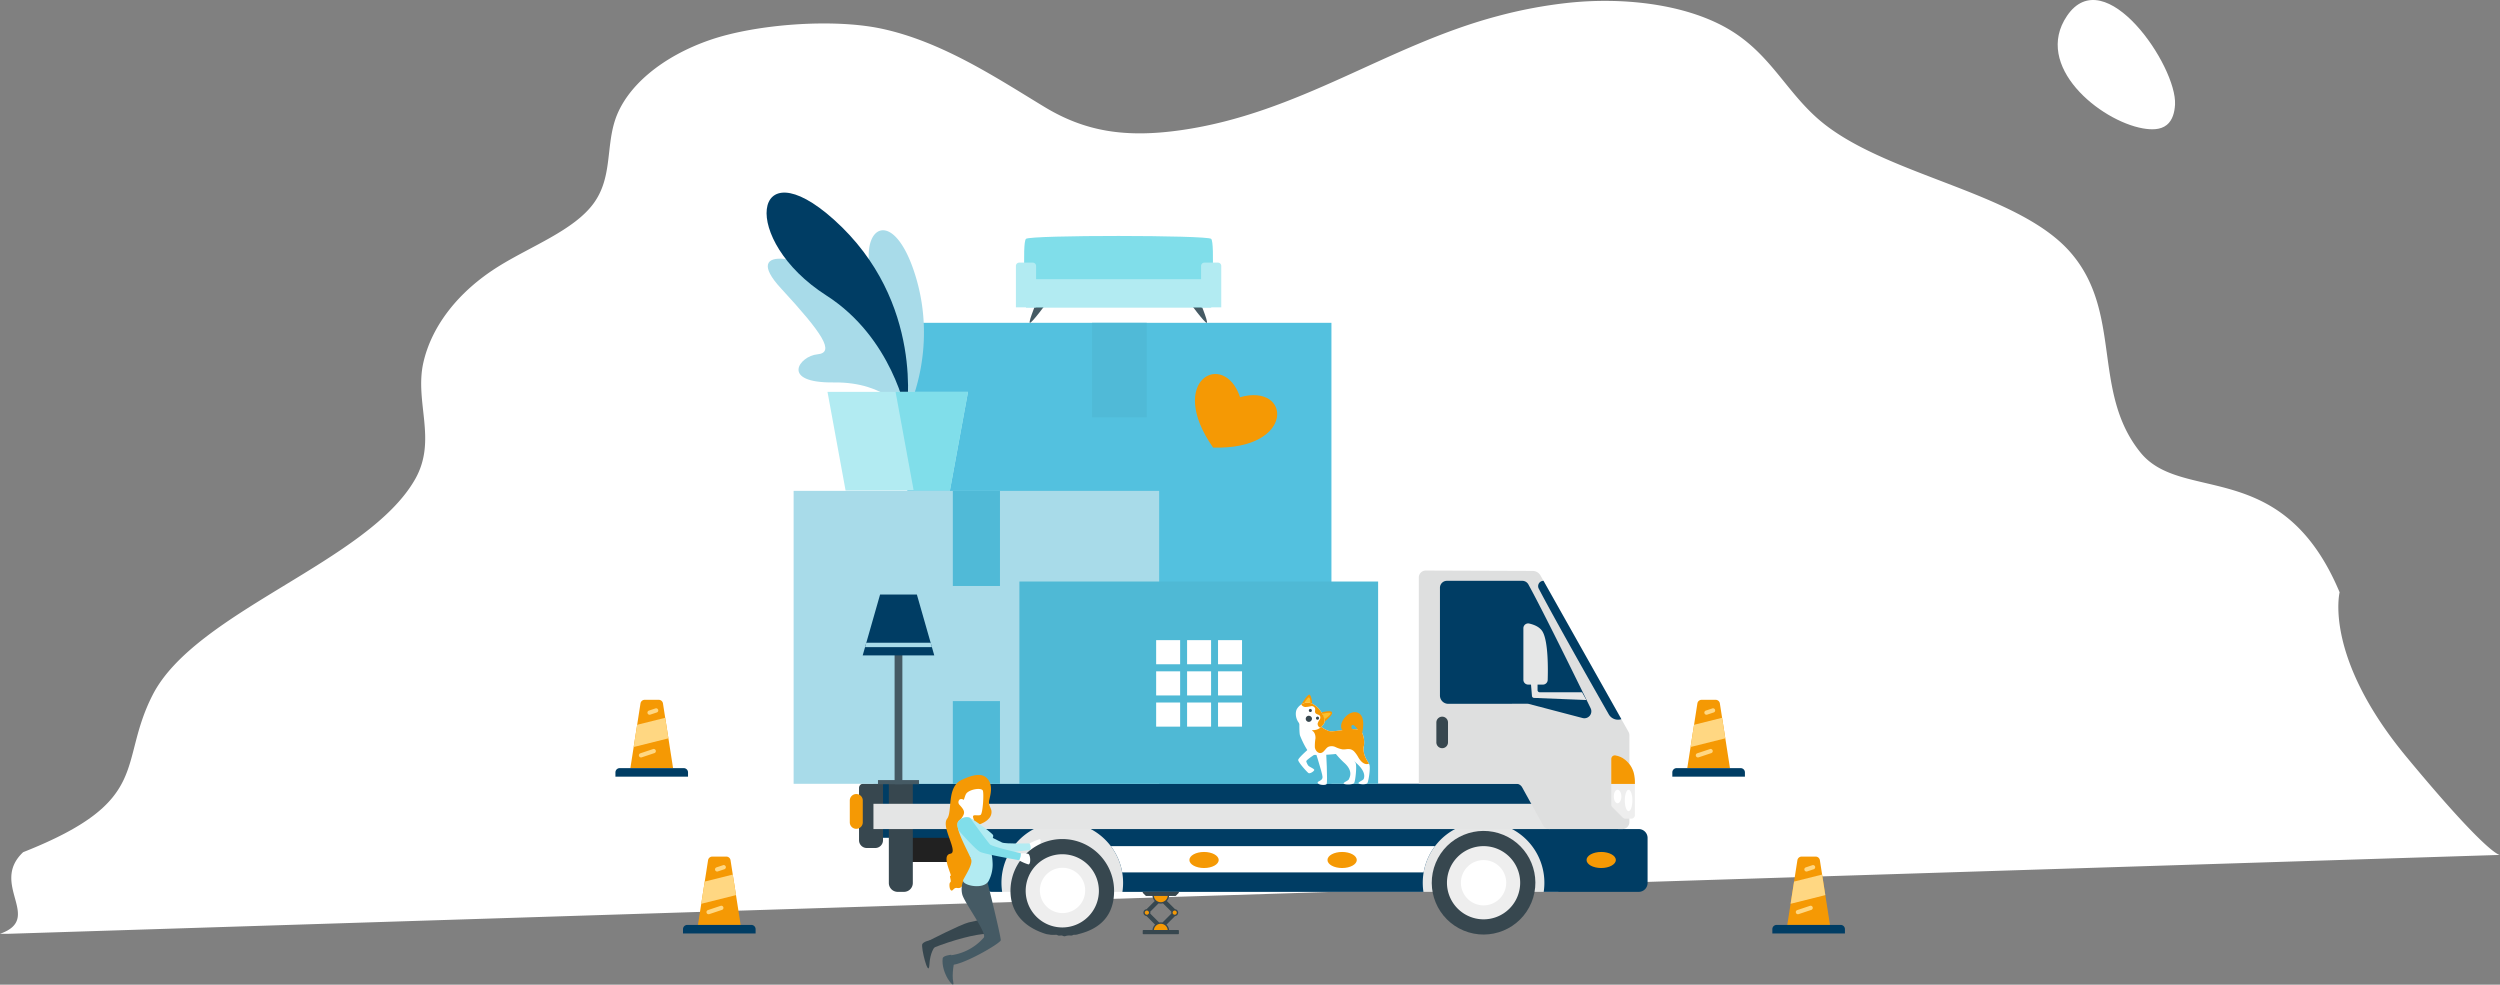 <svg xmlns="http://www.w3.org/2000/svg" width="1111.636" height="437.83" viewBox="0 0 1111.636 437.83">
  <rect x="0" y="0" width="1111.636" height="437.83" fill="#808080" stroke="none"/>
  <defs>
    <style>
      .cls-1 {
        fill: #fff;
      }

      .cls-2 {
        fill: #53c1df;
      }

      .cls-3 {
        fill: #50bad7;
      }

      .cls-4 {
        fill: #212121;
      }

      .cls-5 {
        fill: #e6e7e7;
      }

      .cls-6 {
        fill: #003d64;
      }

      .cls-7 {
        fill: #37474f;
      }

      .cls-8 {
        fill: #f59904;
      }

      .cls-9 {
        fill: #e4e5e5;
      }

      .cls-10 {
        fill: #dedfdf;
      }

      .cls-11 {
        fill: #eee;
      }

      .cls-12 {
        fill: #a8dbe9;
      }

      .cls-13 {
        fill: #b2ebf2;
      }

      .cls-14 {
        fill: #80deea;
      }

      .cls-15 {
        fill: #4fb9d5;
      }

      .cls-16 {
        fill: #455a64;
      }

      .cls-17 {
        fill: #fbc02d;
      }

      .cls-18 {
        mix-blend-mode: luminosity;
        isolation: isolate;
      }

      .cls-19 {
        fill: #ffd782;
      }

      .cls-20 {
        fill: #ff9811;
      }

      .cls-21 {
        fill: #414042;
      }
    </style>
  </defs>
  <g id="Group_556" data-name="Group 556" transform="translate(125.206 -12.531)">
    <g id="Group_514" data-name="Group 514" transform="translate(-125.206 12.531)">
      <path id="Path_471" data-name="Path 471" class="cls-1" d="M1342.022,614.507s-7.226,28.583,29.726,73.194,41.588,43.574,41.588,43.574L305.629,766.341l-3.928.009c19.469-6.844-4.829-22.009,10.292-36.292,57.861-22.884,41.813-38.974,57.555-69.872,19.013-37.29,96-59.2,116.8-96.083,9.844-17.475-.435-34.2,3.642-51.917,3.69-16.038,15.354-31.361,33.38-42.594,14.609-9.1,33.48-16.06,42.218-27.94,8.3-11.28,5.6-24.579,9.519-36.826,4.914-15.37,21.359-28.774,42.571-36.016,20.219-6.9,54.223-9.55,75.928-4.943,27.218,5.777,52.006,22.416,72.63,34.877,18.058,10.911,35.955,13.779,60.517,10.279,52.641-7.5,91.475-37.594,140.7-50.686a207.087,207.087,0,0,1,32.233-6.016c25.591-2.6,53.721,1.06,72.335,12.808,16.884,10.663,23.871,26.286,37.807,38.629,28.719,25.449,88.648,32.194,112.5,59.577,23.339,26.782,9.288,61.964,31.125,88.982C1271.934,575.176,1316.559,553.788,1342.022,614.507Z" transform="translate(-301.7 -351.133)"/>
      <path id="Path_472" data-name="Path 472" class="cls-1" d="M1209.482,427.99c3.644.641,7.768.774,10.637-1.563,2.587-2.107,3.449-5.68,3.635-9.011.949-17.007-31.192-64.232-48.014-39.486C1160.542,400.286,1190.427,424.64,1209.482,427.99Z" transform="translate(-256.617 -370.902)"/>
    </g>
    <rect id="Rectangle_249" data-name="Rectangle 249" class="cls-2" width="188.591" height="204.978" transform="translate(278.234 156.073)"/>
    <rect id="Rectangle_250" data-name="Rectangle 250" class="cls-3" width="24.322" height="42.022" transform="translate(360.369 156.073)"/>
    <g id="Group_522" data-name="Group 522" transform="translate(252.658 266.225)">
      <rect id="Rectangle_251" data-name="Rectangle 251" class="cls-4" width="43.066" height="27.251" transform="translate(65.731 129.595) rotate(180)"/>
      <path id="Path_477" data-name="Path 477" class="cls-5" d="M1006.057,922.691H757.212a4.324,4.324,0,0,1-3.979-6.02l12.457-29.233H1003.8Z" transform="translate(-690.945 -779.817)"/>
      <path id="Path_478" data-name="Path 478" class="cls-6" d="M1021.723,892.737v20.034a3.946,3.946,0,0,1-3.946,3.946H975.533a27.042,27.042,0,1,0-53.479,0H788.206a27.042,27.042,0,1,0-53.479,0h-4.578a3.946,3.946,0,0,1-3.946-3.946V892.68H677.5V868.644H993.112l4.388,3.094,11.095,17.053h9.183A3.946,3.946,0,0,1,1021.723,892.737Z" transform="translate(-666.982 -773.842)"/>
      <path id="Path_479" data-name="Path 479" class="cls-7" d="M698.195,868.644H687.53v44.127a3.946,3.946,0,0,0,3.946,3.946h2.773a3.946,3.946,0,0,0,3.946-3.946Z" transform="translate(-670.169 -773.842)"/>
      <path id="Path_480" data-name="Path 480" class="cls-7" d="M678.763,868.644h-8.818a1.848,1.848,0,0,0-1.847,1.848v23.274a3.451,3.451,0,0,0,3.451,3.451h3.763a3.451,3.451,0,0,0,3.451-3.451Z" transform="translate(-663.992 -773.842)"/>
      <path id="Path_481" data-name="Path 481" class="cls-8" d="M664.965,875.345h0a2.887,2.887,0,0,0-2.887,2.887v9.7a2.887,2.887,0,0,0,2.887,2.887h0a2.887,2.887,0,0,0,2.887-2.887v-9.7A2.887,2.887,0,0,0,664.965,875.345Z" transform="translate(-662.078 -775.972)"/>
      <path id="Path_482" data-name="Path 482" class="cls-1" d="M976.4,909.311A26.846,26.846,0,0,0,971.338,921H837.317a26.863,26.863,0,0,0-5.06-11.687Z" transform="translate(-716.179 -786.77)"/>
      <path id="Path_483" data-name="Path 483" class="cls-9" d="M978.268,892.947l-.181-11.23H677.5v11.229Z" transform="translate(-666.982 -777.998)"/>
      <path id="Path_484" data-name="Path 484" class="cls-10" d="M1091.039,844.606h32.519a3.1,3.1,0,0,0,3.1-3.1V802.9a3.1,3.1,0,0,0-.4-1.52l-3.174-5.644-35.957-63.869h0a3.993,3.993,0,0,0-3.468-2.039l-47.541-.173a3.1,3.1,0,0,0-3.1,3.1v91.695h43.236a3.1,3.1,0,0,1,2.715,1.6L1088.324,843A3.1,3.1,0,0,0,1091.039,844.606Z" transform="translate(-780.003 -729.657)"/>
      <path id="Path_485" data-name="Path 485" class="cls-6" d="M1083.41,736.358H1049.9a3.1,3.1,0,0,0-3.1,3.1v47.9a3.691,3.691,0,0,0,3.694,3.691l35.108-.029a3.08,3.08,0,0,1,.789.1l23.841,6.253a3.1,3.1,0,0,0,3.575-4.356c-6.337-12.989-21.188-43.262-27.685-55.056A3.1,3.1,0,0,0,1083.41,736.358Z" transform="translate(-784.385 -731.787)"/>
      <path id="Path_486" data-name="Path 486" class="cls-11" d="M1158.479,851.717V872.03a1.586,1.586,0,0,0,.465,1.12l4.669,4.669a1.586,1.586,0,0,0,1.12.465h2.679a1.582,1.582,0,0,0,1.582-1.582V862.3c0-7.117-3.912-11.269-8.624-12.137A1.591,1.591,0,0,0,1158.479,851.717Z" transform="translate(-819.888 -767.958)"/>
      <path id="Path_487" data-name="Path 487" class="cls-8" d="M1158.477,851.713v11.121h10.516v-.54a16.44,16.44,0,0,0-.191-2.595,11.2,11.2,0,0,0-5.127-8.292,9.9,9.9,0,0,0-3.325-1.253A1.587,1.587,0,0,0,1158.477,851.713Z" transform="translate(-819.887 -767.955)"/>
      <circle id="Ellipse_42" data-name="Ellipse 42" class="cls-7" cx="23.035" cy="23.035" r="23.035" transform="translate(251.714 151.284) rotate(-67.5)"/>
      <path id="Path_2034" data-name="Path 2034" class="cls-1" d="M5.836,1.022a6.589,6.589,0,0,0-3-1.013C1.685.128-.889,4.037.312,4.249a24.644,24.644,0,0,0,4.846-.4Z" transform="translate(85.996 123.421) rotate(162)"/>
      <path id="Path_488" data-name="Path 488" class="cls-7" d="M791.207,942.582a5.316,5.316,0,0,1,2.332-.264c1.125.063.826-.366,1.787-.333a4.454,4.454,0,0,0,1.759-.319c9.785-2.384,15.815-8.4,15.815-19.227a23.035,23.035,0,0,0-46.07,0c0,9.946,6.332,16.244,15.677,19.149.733.229,1.133.169,2.215.4a22.021,22.021,0,0,0,2.328,0c.9,0,.644.5,1.938.333S790.223,942.854,791.207,942.582Z" transform="translate(-695.379 -780.015)"/>
      <path id="Path_489" data-name="Path 489" class="cls-11" d="M1067.65,941.864a16.275,16.275,0,1,0-16.275-16.275A16.293,16.293,0,0,0,1067.65,941.864Z" transform="translate(-785.839 -786.771)"/>
      <path id="Path_490" data-name="Path 490" class="cls-1" d="M1070.541,938.552a10.071,10.071,0,1,0-10.07-10.071A10.082,10.082,0,0,0,1070.541,938.552Z" transform="translate(-788.731 -789.663)"/>
      <path id="Path_491" data-name="Path 491" class="cls-11" d="M793.015,941.864a16.275,16.275,0,1,0-16.275-16.275A16.294,16.294,0,0,0,793.015,941.864Z" transform="translate(-698.53 -783.166)"/>
      <g id="Group_518" data-name="Group 518" transform="translate(151.006 125.132)">
        <g id="Group_516" data-name="Group 516" transform="translate(61.397)">
          <path id="Path_492" data-name="Path 492" class="cls-8" d="M973.477,916.684c0,1.973,2.915,3.573,6.51,3.573s6.51-1.6,6.51-3.573-2.914-3.573-6.51-3.573S973.477,914.711,973.477,916.684Z" transform="translate(-973.477 -913.111)"/>
        </g>
        <g id="Group_517" data-name="Group 517">
          <path id="Path_493" data-name="Path 493" class="cls-8" d="M883.464,916.684c0,1.973,2.915,3.573,6.51,3.573s6.51-1.6,6.51-3.573-2.915-3.573-6.51-3.573S883.464,914.711,883.464,916.684Z" transform="translate(-883.464 -913.111)"/>
        </g>
      </g>
      <g id="Group_519" data-name="Group 519" transform="translate(84.525 132.171)">
        <path id="Path_494" data-name="Path 494" class="cls-1" d="M791.334,937.1a10.071,10.071,0,1,0-4.155-13.623A10.081,10.081,0,0,0,791.334,937.1Z" transform="translate(-785.998 -918.143)"/>
      </g>
      <path id="Path_495" data-name="Path 495" class="cls-6" d="M1113.187,736.358h0a2.377,2.377,0,0,0-2.11,3.477c7.493,14.333,25.254,45.581,31.13,55.883a4.748,4.748,0,0,0,5.61,2.157h0Z" transform="translate(-804.731 -731.787)"/>
      <path id="Path_496" data-name="Path 496" class="cls-1" d="M1167.307,877.313c0,2.634.754,4.769,1.683,4.769s1.683-2.135,1.683-4.769-.753-4.769-1.683-4.769S1167.307,874.68,1167.307,877.313Z" transform="translate(-822.694 -775.082)"/>
      <path id="Path_497" data-name="Path 497" class="cls-1" d="M1160.134,875.555c0,1.663.753,3.011,1.682,3.011s1.683-1.348,1.683-3.011-.754-3.011-1.683-3.011S1160.134,873.892,1160.134,875.555Z" transform="translate(-820.414 -775.082)"/>
      <path id="Path_498" data-name="Path 498" class="cls-8" d="M1162.6,858.616c0,2.039.924,3.691,2.063,3.691s2.063-1.653,2.063-3.691-.924-3.692-2.063-3.692S1162.6,856.576,1162.6,858.616Z" transform="translate(-821.199 -769.48)"/>
      <path id="Path_499" data-name="Path 499" class="cls-5" d="M1109.809,767.936c-1.17-2.136-3.644-3.217-6.046-3.759a2.124,2.124,0,0,0-2.574,2.083V789.2a2.129,2.129,0,0,0,2.13,2.129h6.557a2.129,2.129,0,0,0,2.127-2.062C1112.159,784.428,1112.271,772.432,1109.809,767.936Z" transform="translate(-801.675 -740.615)"/>
      <g id="Group_520" data-name="Group 520" transform="translate(302.557 46.596)">
        <path id="Path_500" data-name="Path 500" class="cls-5" d="M1107.324,808.006l23.294.943-1.934-3.457H1109.85a.942.942,0,0,1-.942-.942V797.97h-3.258l.773,9.173A.942.942,0,0,0,1107.324,808.006Z" transform="translate(-1105.65 -797.97)"/>
      </g>
      <g id="Group_521" data-name="Group 521" transform="translate(327.602 125.132)">
        <path id="Path_501" data-name="Path 501" class="cls-8" d="M1142.368,916.684c0,1.973,2.914,3.573,6.51,3.573s6.509-1.6,6.509-3.573-2.914-3.573-6.509-3.573S1142.368,914.711,1142.368,916.684Z" transform="translate(-1142.368 -913.111)"/>
      </g>
      <path id="Path_502" data-name="Path 502" class="cls-7" d="M1047.047,838.935h0a2.59,2.59,0,0,1-2.59-2.59v-8.836a2.591,2.591,0,0,1,2.59-2.591h0a2.591,2.591,0,0,1,2.59,2.591v8.836A2.59,2.59,0,0,1,1047.047,838.935Z" transform="translate(-783.639 -759.942)"/>
    </g>
    <g id="Group_523" data-name="Group 523" transform="translate(215.652 98.172)">
      <path id="Path_503" data-name="Path 503" class="cls-12" d="M691.143,589.379s14.661-27.663,3.867-61.9-28.81-18.8-16.423,8.829A147.16,147.16,0,0,1,691.143,589.379Z" transform="translate(-628.99 -491.085)"/>
      <path id="Path_504" data-name="Path 504" class="cls-12" d="M670.227,595.265s5.221-35.71-19.91-53.477-54.386-22.336-35.873-2.279,24.235,28.635,16.227,29.372-16.767,12.792,7.276,12.5C662.011,581.09,670.227,595.265,670.227,595.265Z" transform="translate(-608.074 -496.971)"/>
      <path id="Path_505" data-name="Path 505" class="cls-6" d="M669.978,581.572s8.65-49.684-32.257-86.323c-36.387-32.591-41.957,9.039-3.342,33.749C663.837,547.847,669.978,581.572,669.978,581.572Z" transform="translate(-607.825 -483.278)"/>
      <path id="Path_506" data-name="Path 506" class="cls-13" d="M710.027,613.195l-8.041,43.851h-46.4l-8.041-43.851Z" transform="translate(-620.453 -524.58)"/>
      <path id="Path_507" data-name="Path 507" class="cls-14" d="M724.136,613.195l-8.041,43.851H699.969l-8.041-43.851Z" transform="translate(-634.562 -524.58)"/>
    </g>
    <rect id="Rectangle_252" data-name="Rectangle 252" class="cls-12" width="162.541" height="130.253" transform="translate(227.683 230.797)"/>
    <rect id="Rectangle_253" data-name="Rectangle 253" class="cls-3" width="20.962" height="36.769" transform="translate(298.473 324.281)"/>
    <rect id="Rectangle_254" data-name="Rectangle 254" class="cls-3" width="20.962" height="42.294" transform="translate(298.473 230.797)"/>
    <rect id="Rectangle_255" data-name="Rectangle 255" class="cls-15" width="159.502" height="89.94" transform="translate(328.078 271.11)"/>
    <g id="Group_526" data-name="Group 526" transform="translate(258.392 276.882)">
      <rect id="Rectangle_257" data-name="Rectangle 257" class="cls-16" width="3.458" height="65.7" transform="translate(14.187 18.651)"/>
      <rect id="Rectangle_258" data-name="Rectangle 258" class="cls-16" width="1.836" height="18.233" transform="translate(25.032 82.514) rotate(90)"/>
      <path id="Path_516" data-name="Path 516" class="cls-6" d="M777.161,471.59H745.331l1.047-3.67.567-1.979,6.125-21.431h16.353l6.125,21.431.567,1.979Z" transform="translate(-745.331 -444.509)"/>
      <path id="Path_517" data-name="Path 517" class="cls-12" d="M776.6,477.908H746.866l.567-1.979h28.6Z" transform="translate(-745.819 -454.498)"/>
    </g>
    <g id="Group_527" data-name="Group 527" transform="translate(326.522 117.452)">
      <path id="Path_518" data-name="Path 518" class="cls-16" d="M808.088,551.944S803.6,562.517,804.323,563s7.929-9.371,7.929-9.371Z" transform="translate(-798.156 -524.387)"/>
      <path id="Path_519" data-name="Path 519" class="cls-16" d="M912.334,551.944S916.819,562.517,916.1,563s-7.929-9.371-7.929-9.371Z" transform="translate(-831.194 -524.387)"/>
      <path id="Path_520" data-name="Path 520" class="cls-14" d="M883.844,543.265H801.5s-1.88-28.685,0-30.436,80.529-1.676,82.339,0S883.844,543.265,883.844,543.265Z" transform="translate(-797.019 -511.543)"/>
      <path id="Rectangle_259" data-name="Rectangle 259" class="cls-13" d="M1.47,0H7.5a1.47,1.47,0,0,1,1.47,1.47V19.864a0,0,0,0,1,0,0H0a0,0,0,0,1,0,0V1.47A1.47,1.47,0,0,1,1.47,0Z" transform="translate(0 11.858)"/>
      <path id="Rectangle_260" data-name="Rectangle 260" class="cls-13" d="M1.47,0H7.5a1.47,1.47,0,0,1,1.47,1.47V19.864a0,0,0,0,1,0,0H0a0,0,0,0,1,0,0V1.47A1.47,1.47,0,0,1,1.47,0Z" transform="translate(82.34 11.858)"/>
      <rect id="Rectangle_261" data-name="Rectangle 261" class="cls-13" width="82.34" height="12.495" transform="translate(4.485 19.227)"/>
    </g>
    <g id="Group_528" data-name="Group 528" transform="translate(450.985 321.405)">
      <path id="Path_521" data-name="Path 521" class="cls-1" d="M924.062,711.414a39.185,39.185,0,0,0,6.153,7.316c4.464,3.906,2.441,6.747,2.218,7.416s-2.344,1.339-2.344,1.9,4.129.67,4.687-.223,1.242-7.416.684-8.755-2.456-3.794-1.9-7.589C933.926,709.007,924.062,711.414,924.062,711.414Z" transform="translate(-908.836 -688.558)"/>
      <path id="Path_522" data-name="Path 522" class="cls-1" d="M909.307,712s-6.026,5.134-6.026,6.139,3.906,5.357,4.576,5.8,2.456-.782,2.567-1.34-2.344-1.451-2.679-2.009a5.946,5.946,0,0,1-.867-1.827c-.153-.713,5.331-4.088,5.331-4.088Z" transform="translate(-902.23 -689.079)"/>
      <path id="Path_523" data-name="Path 523" class="cls-1" d="M904.33,701.065c.249.772,2.791,6.806,4.8,8.258,1.322.954,10.258.263,16.58-.64.994-.141,1.922-.287,2.745-.434a12.28,12.28,0,0,0,3.551-.934,2.473,2.473,0,0,0,.685-1.351c.467-2,.014-5.369-1.353-6.91-1.785-2.01-11.495.669-13.951.111-.031-.008-.062-.014-.1-.024a12.065,12.065,0,0,1-3.035-1.533c-.177-.115-.357-.233-.534-.35-2.127-1.43-4.147-3.114-4.147-3.114l-5.47-1.449S903.875,699.639,904.33,701.065Z" transform="translate(-902.473 -682.941)"/>
      <path id="Path_524" data-name="Path 524" class="cls-8" d="M940.433,699.918s2.45-8.558-2.01-9.966c-4.112-1.3-9.709,5.725-5.914,8.738s5.8.447,5.8.447-3.237-2.009-2.344-3.348,3.236,2.567,3.236,2.567Z" transform="translate(-911.121 -682.019)"/>
      <path id="Path_525" data-name="Path 525" class="cls-1" d="M912.952,710.692s4.24,12.946,4.24,14.621-2.113,1.745-2.187,2.41c-.123,1.1,3.423,1.405,3.981.735s-.232-15.116-.232-15.116Z" transform="translate(-905.304 -688.663)"/>
      <path id="Path_526" data-name="Path 526" class="cls-1" d="M943.747,727.9c-.559.892-3.97.6-3.97.044s2.122-1.228,2.345-1.9,1.115-3.125-3.35-7.031a17.6,17.6,0,0,1-3.618-4.658c-.3-.54-.55-1.042-.752-1.479-.437-.939-.653-1.563-.653-1.563s8.44-1.956,8.384.323a1.093,1.093,0,0,1-.012.122c-.51,3.463,1.524,6.114,2.308,7.567.075.141.139.267.188.385C945.176,721.046,944.305,727,943.747,727.9Z" transform="translate(-911.916 -688.612)"/>
      <path id="Path_527" data-name="Path 527" class="cls-8" d="M913.814,704.516a20.482,20.482,0,0,0-.268,4.032c.2,1.337,1.342,2.7,2.671,2.461,1.433-.254,2.015-2.059,3.3-2.734a3.985,3.985,0,0,1,3.227.115,11.769,11.769,0,0,0,3.15,1.03,9.3,9.3,0,0,0,1.665-.089,5.41,5.41,0,0,1,1.737.019,3.609,3.609,0,0,1,1.758,1.025,13.283,13.283,0,0,1,1.845,2.642c.9,1.519,2.3,3.136,4.054,2.925a2.477,2.477,0,0,0,.632-.163c-.784-1.454-2.818-4.1-2.308-7.568a.942.942,0,0,0,.012-.122c.467-2,.014-5.369-1.353-6.91-1.785-2.01-11.495.669-13.951.111-.031-.008-.062-.014-.1-.024a12.064,12.064,0,0,1-3.035-1.533c-.177-.115-.357-.233-.534-.35a11.5,11.5,0,0,1-2.259.479l-1.84,1.191C913.454,701.608,913.878,703.168,913.814,704.516Z" transform="translate(-905.073 -685.068)"/>
      <path id="Path_528" data-name="Path 528" class="cls-8" d="M903.832,684.584s3.476-6.438,4.635-6.18,1.416,6.051,1.416,6.051Z" transform="translate(-902.405 -678.396)"/>
      <path id="Path_529" data-name="Path 529" class="cls-17" d="M906.774,683.233l3.13.235s0-2.817-.626-3.208S906.774,683.233,906.774,683.233Z" transform="translate(-903.34 -678.978)"/>
      <path id="Path_530" data-name="Path 530" class="cls-8" d="M915.535,690.333s6.051-2.06,6.695-.643-4.893,5.407-4.893,5.407Z" transform="translate(-906.125 -681.828)"/>
      <path id="Path_531" data-name="Path 531" class="cls-1" d="M914.408,692.689a7.742,7.742,0,0,1-1.81,2.089c-1.374,1.059-3.437,1.662-6.47.225-4.893-2.317-4.848-7.066-3.862-8.625a6.079,6.079,0,0,1,1.906-1.941,5.075,5.075,0,0,1,5.045-.247C913.209,686.25,915.2,691.4,914.408,692.689Z" transform="translate(-901.74 -680.061)"/>
      <path id="Path_532" data-name="Path 532" class="cls-17" d="M919.28,690.627l.548,2.661s3.13-2.113,2.974-2.817S919.28,690.627,919.28,690.627Z" transform="translate(-907.316 -682.147)"/>
      <path id="Path_533" data-name="Path 533" class="cls-7" d="M910.978,694.07a1.362,1.362,0,1,1-.38-1.63A1.2,1.2,0,0,1,910.978,694.07Z" transform="translate(-903.965 -682.748)"/>
      <path id="Path_534" data-name="Path 534" class="cls-7" d="M916.087,693.006a.682.682,0,1,1-.812-.2A.6.6,0,0,1,916.087,693.006Z" transform="translate(-905.906 -682.954)"/>
      <path id="Path_535" data-name="Path 535" class="cls-7" d="M911.064,687.748a.681.681,0,1,1-.767.334A.6.6,0,0,1,911.064,687.748Z" transform="translate(-904.429 -681.353)"/>
      <path id="Path_536" data-name="Path 536" class="cls-8" d="M915.543,692.689a7.746,7.746,0,0,1-1.81,2.089,1.882,1.882,0,0,1-1.151-1.84,4.4,4.4,0,0,1,.838-1.644,1.7,1.7,0,0,0,.216-1.751c-.462-.718-1.683-.641-2.087-1.395-.308-.58.059-1.3-.106-1.941a1.587,1.587,0,0,0-1.639-1.033,15.764,15.764,0,0,1-2.718.392,2.216,2.216,0,0,1-1.78-1.129,5.075,5.075,0,0,1,5.045-.247C914.343,686.25,916.337,691.4,915.543,692.689Z" transform="translate(-902.874 -680.061)"/>
    </g>
    <g id="Group_529" data-name="Group 529" transform="matrix(-0.087, -0.996, 0.996, -0.087, 281.898, 451.823)">
      <path id="Path_546" data-name="Path 546" class="cls-8" d="M30.155.065c-7.457-1-10.919,9.827-14.678,11.217C11.133,12.889,12.02,26.707,8.46,25.246,4.315,23.546,4.093,34.6,3.237,33.6c-.373-.435-.8,2.377-1.492,2.388C.939,36.007-.043,38.129,0,38.782c.117,1.712,1.592-.191,2.875.926,2.036,1.771,2.554-.457,5.166.22s.552-3.32,2.673-1.651c3.024,2.38,4.7-2.96,4.5-7.207,4.638,1.491,4.906-10.722,9.49-10.213,2.154.239,4.372.862,6.441.218a4.212,4.212,0,0,0,3.018-2.583c.486-1.78.134-2.889,1.681-4.4,2.486-2.432,5.395-5.509,3.983-9.411C38.589,1.248,33.232.478,30.155.065Z" transform="matrix(0.454, 0.891, -0.891, 0.454, 76.773, 1.625)"/>
      <path id="Path_547" data-name="Path 547" class="cls-7" d="M6.206,26.253s1.879-4.269,2.608-6.2c1.346-3.569,3.438-18.936,3.438-18.936L8.751,0C6.24,10.57,2.783,19.554,0,23.866Z" transform="translate(9.306 13.072) rotate(-30)"/>
      <path id="Path_548" data-name="Path 548" class="cls-7" d="M7.511,10.154s1.75-2.068,1.591-3.5S-3.124-3.558.775,1.616C4.1,6.034,4.01,9.041,4.01,9.041Z" transform="translate(8.08 6.444) rotate(-45)"/>
      <path id="Path_551" data-name="Path 551" class="cls-1" d="M8.585.055C7.4.242,6.308,1.639,5.565,1.986A1.514,1.514,0,0,0,4.13.875,1.658,1.658,0,0,0,2.856,2.9C3.5,6.362,3.178,7.237.521,8.355c-2,.841,2.3,4.276,3.749,3.968.739-.157.512-1.987,1.262-2.1s1.784,1.314,2.9,1.394S14.772,4.4,15,2.984C15.225,1.58,11.143-.35,8.585.055Z" transform="matrix(0.454, 0.891, -0.891, 0.454, 80.678, 22.724)"/>
      <path id="Path_552" data-name="Path 552" class="cls-16" d="M35.381,14.635a9.918,9.918,0,0,0-5.817-2.012c-3.638-.121-19.522,6.726-21.077,4.613A23.453,23.453,0,0,1,4.4,1.313L.328,0c-1.734,4.31,3.9,23.977,5.234,24.315,2.208.56,31.163.519,31.163.519Z" transform="translate(8.563 16.455) rotate(-9)"/>
      <path id="Path_553" data-name="Path 553" class="cls-16" d="M11.687,2.788S9.85-.36,8.63.034C2.267,2.087-1.978,11.066.939,8.838S9.584,5.284,9.584,5.284Z" transform="translate(4.595 8.818) rotate(30)"/>
      <path id="Path_556" data-name="Path 556" class="cls-13" d="M27.288,3.394c.431,1.636-1.829,12.013-2.466,13.126s-4.524,0-5.569,1.035a23.307,23.307,0,0,1-5.409,3.894A15.556,15.556,0,0,1,5.33,23.442c-4.773-.477-6.762-10.5-4.216-10.422s7.558.8,9.388-.4S20.446-.9,23.787.053A4.644,4.644,0,0,1,27.288,3.394Z" transform="translate(51.589 13.491) rotate(30)"/>
      <path id="Path_557" data-name="Path 557" class="cls-13" d="M3.926,0,0,4.748s11.438,5.524,13.9,5.524S30.273,7.007,30.273,7.007c.377-.937.181-1.741-.577-2.9,0,0-10.779,1.433-12.21.877S3.926,0,3.926,0Z" transform="translate(69.328 27.72) rotate(101)"/>
      <path id="Path_549" data-name="Path 549" class="cls-1" d="M.075.455A8.186,8.186,0,0,1,3.417.084C4.531.4,5.38,4.7,4.16,4.7A19.62,19.62,0,0,1,0,3.641Z" transform="translate(55.947 51.842) rotate(104)"/>
      <path id="Path_550" data-name="Path 550" class="cls-14" d="M4.961.066s9.871,8.9,11.143,9.7,14.139.985,14.139.985a4.6,4.6,0,0,1-.076,3.186s-15.5.6-17.776-.034S1.227,6.657,1.227,6.657-.912,3.667.458,2.236A4.613,4.613,0,0,1,2.352.491,3.925,3.925,0,0,1,4.961.066Z" transform="translate(74.74 26.022) rotate(107)"/>
    </g>
    <g id="Group_555" data-name="Group 555" transform="translate(406.124 178.825)">
      <path id="Path_576" data-name="Path 576" class="cls-8" d="M907.143,611.845c22.882-6.485,24.723,23.525-11.989,22.4C874.087,604.237,900.046,590.554,907.143,611.845Z" transform="translate(-887.071 -601.521)"/>
    </g>
    <g id="Bluehost_icon_-_logo" data-name="Bluehost icon - logo" class="cls-18" transform="translate(388.88 297.173)">
      <path id="Icon" class="cls-1" d="M38.187,3.737V14.462H27.519V3.737Zm-13.762,0V14.462H13.758V3.737Zm-13.762,0V14.462H0V3.737ZM38.187-10.132V.592H27.519V-10.132Zm-13.762,0V.592H13.758V-10.132Zm-13.762,0V.592H0V-10.132ZM38.187-24v10.723H27.519V-24ZM24.425-24v10.723H13.758V-24ZM10.663-24v10.723H0V-24Z" transform="translate(0 24)"/>
    </g>
    <g id="Group_1804" data-name="Group 1804" transform="translate(148.447 323.705)">
      <g id="road-signs" transform="translate(514.425 69.712)">
        <path id="Path_2052" data-name="Path 2052" class="cls-8" d="M274.987,118.379H256l4.5-28.774A1.9,1.9,0,0,1,262.372,88h6.243a1.9,1.9,0,0,1,1.876,1.605Zm0,0" transform="translate(-249.355 -88)"/>
        <path id="Path_2053" data-name="Path 2053" class="cls-6" d="M201.9,344h28.48a1.9,1.9,0,0,1,1.9,1.9v1.9H200v-1.9A1.9,1.9,0,0,1,201.9,344Zm0,0" transform="translate(-200 -313.621)"/>
        <path id="Path_2054" data-name="Path 2054" class="cls-19" d="M268.359,168.366,283.81,164.5l-1.428-9.137-12.479,3.12Zm0,0" transform="translate(-260.247 -147.373)"/>
        <path id="Path_2055" data-name="Path 2055" class="cls-19" d="M288.944,275.793a.949.949,0,0,1-.3-1.851l5.7-1.9a.951.951,0,0,1,.6,1.8l-5.7,1.9A.955.955,0,0,1,288.944,275.793Zm0,0" transform="translate(-277.552 -250.161)"/>
        <path id="Path_2056" data-name="Path 2056" class="cls-19" d="M320.944,122.844a.949.949,0,0,1-.3-1.85l2.848-.949a.951.951,0,1,1,.6,1.8l-2.848.949A.953.953,0,0,1,320.944,122.844Zm0,0" transform="translate(-305.754 -116.199)"/>
      </g>
      <g id="road-signs-2" data-name="road-signs" transform="translate(469.954 0)">
        <path id="Path_2052-2" data-name="Path 2052" class="cls-8" d="M274.987,118.379H256l4.5-28.774A1.9,1.9,0,0,1,262.372,88h6.243a1.9,1.9,0,0,1,1.876,1.605Zm0,0" transform="translate(-249.355 -88)"/>
        <path id="Path_2053-2" data-name="Path 2053" class="cls-6" d="M201.9,344h28.48a1.9,1.9,0,0,1,1.9,1.9v1.9H200v-1.9A1.9,1.9,0,0,1,201.9,344Zm0,0" transform="translate(-200 -313.621)"/>
        <path id="Path_2054-2" data-name="Path 2054" class="cls-19" d="M268.359,168.366,283.81,164.5l-1.428-9.137-12.479,3.12Zm0,0" transform="translate(-260.247 -147.373)"/>
        <path id="Path_2055-2" data-name="Path 2055" class="cls-19" d="M288.944,275.793a.949.949,0,0,1-.3-1.851l5.7-1.9a.951.951,0,0,1,.6,1.8l-5.7,1.9A.955.955,0,0,1,288.944,275.793Zm0,0" transform="translate(-277.552 -250.161)"/>
        <path id="Path_2056-2" data-name="Path 2056" class="cls-19" d="M320.944,122.844a.949.949,0,0,1-.3-1.85l2.848-.949a.951.951,0,1,1,.6,1.8l-2.848.949A.953.953,0,0,1,320.944,122.844Zm0,0" transform="translate(-305.754 -116.199)"/>
      </g>
      <g id="road-signs-3" data-name="road-signs" transform="translate(0 0)">
        <path id="Path_2052-3" data-name="Path 2052" class="cls-8" d="M274.987,118.379H256l4.5-28.774A1.9,1.9,0,0,1,262.372,88h6.243a1.9,1.9,0,0,1,1.876,1.605Zm0,0" transform="translate(-249.355 -88)"/>
        <path id="Path_2053-3" data-name="Path 2053" class="cls-6" d="M201.9,344h28.48a1.9,1.9,0,0,1,1.9,1.9v1.9H200v-1.9A1.9,1.9,0,0,1,201.9,344Zm0,0" transform="translate(-200 -313.621)"/>
        <path id="Path_2054-3" data-name="Path 2054" class="cls-19" d="M268.359,168.366,283.81,164.5l-1.428-9.137-12.479,3.12Zm0,0" transform="translate(-260.247 -147.373)"/>
        <path id="Path_2055-3" data-name="Path 2055" class="cls-19" d="M288.944,275.793a.949.949,0,0,1-.3-1.851l5.7-1.9a.951.951,0,0,1,.6,1.8l-5.7,1.9A.955.955,0,0,1,288.944,275.793Zm0,0" transform="translate(-277.552 -250.161)"/>
        <path id="Path_2056-3" data-name="Path 2056" class="cls-19" d="M320.944,122.844a.949.949,0,0,1-.3-1.85l2.848-.949a.951.951,0,1,1,.6,1.8l-2.848.949A.953.953,0,0,1,320.944,122.844Zm0,0" transform="translate(-305.754 -116.199)"/>
      </g>
      <g id="road-signs-4" data-name="road-signs" transform="translate(30.048 69.712)">
        <path id="Path_2052-4" data-name="Path 2052" class="cls-8" d="M274.987,118.379H256l4.5-28.774A1.9,1.9,0,0,1,262.372,88h6.243a1.9,1.9,0,0,1,1.876,1.605Zm0,0" transform="translate(-249.355 -88)"/>
        <path id="Path_2053-4" data-name="Path 2053" class="cls-6" d="M201.9,344h28.48a1.9,1.9,0,0,1,1.9,1.9v1.9H200v-1.9A1.9,1.9,0,0,1,201.9,344Zm0,0" transform="translate(-200 -313.621)"/>
        <path id="Path_2054-4" data-name="Path 2054" class="cls-19" d="M268.359,168.366,283.81,164.5l-1.428-9.137-12.479,3.12Zm0,0" transform="translate(-260.247 -147.373)"/>
        <path id="Path_2055-4" data-name="Path 2055" class="cls-19" d="M288.944,275.793a.949.949,0,0,1-.3-1.851l5.7-1.9a.951.951,0,0,1,.6,1.8l-5.7,1.9A.955.955,0,0,1,288.944,275.793Zm0,0" transform="translate(-277.552 -250.161)"/>
        <path id="Path_2056-4" data-name="Path 2056" class="cls-19" d="M320.944,122.844a.949.949,0,0,1-.3-1.85l2.848-.949a.951.951,0,1,1,.6,1.8l-2.848.949A.953.953,0,0,1,320.944,122.844Zm0,0" transform="translate(-305.754 -116.199)"/>
      </g>
    </g>
    <g id="jack" transform="translate(382.908 409.065)">
      <path id="Path_2057" data-name="Path 2057" class="cls-7" d="M48,100.329,52.329,96l.928.928-4.329,4.329Zm0,0" transform="translate(-46.145 -92.29)"/>
      <path id="Path_2058" data-name="Path 2058" class="cls-7" d="M232,96.924l.928-.928,4.329,4.329-.928.928Zm0,0" transform="translate(-223.037 -92.286)"/>
      <path id="Path_2059" data-name="Path 2059" class="cls-7" d="M224,252.642,228.638,248l.928.928-4.638,4.638Zm0,0" transform="translate(-215.343 -238.419)"/>
      <path id="Path_2060" data-name="Path 2060" class="cls-7" d="M48,248.928l.928-.928,4.329,4.329-.928.928Zm0,0" transform="translate(-46.145 -238.415)"/>
      <path id="Path_2061" data-name="Path 2061" class="cls-8" d="M123.4,360a3.4,3.4,0,0,0-3.4,3.4h6.8A3.4,3.4,0,0,0,123.4,360Z" transform="translate(-115.362 -346.086)"/>
      <path id="Path_2063" data-name="Path 2063" class="cls-8" d="M123.4,43.4a3.4,3.4,0,0,0,3.4-3.4H120A3.4,3.4,0,0,0,123.4,43.4Zm0-2.474Z" transform="translate(-115.362 -38.454)"/>
      <path id="Path_2065" data-name="Path 2065" class="cls-7" d="M8,449.237H23.46V448H8Zm0,0" transform="translate(-7.691 -430.685)"/>
      <path id="Path_2066" data-name="Path 2066" class="cls-7" d="M8,8,9.237,9.237H22.223L23.46,8ZM8,8" transform="translate(-7.691 -7.691)"/>
      <path id="Path_2069" data-name="Path 2069" class="cls-8" d="M338.473,209.236a1.235,1.235,0,0,0-2.362-.507,1.211,1.211,0,0,0,0,1.014,1.235,1.235,0,0,0,2.362-.507Z" transform="translate(-323.013 -199.96)"/>
      <path id="Path_2070" data-name="Path 2070" class="cls-20" d="M40.618,232.309a.309.309,0,1,1-.309-.309A.309.309,0,0,1,40.618,232.309Zm0,0" transform="translate(-38.454 -223.033)"/>
      <path id="Path_2072" data-name="Path 2072" class="cls-8" d="M16.928,209.237a.309.309,0,0,1,.309-.309V208a1.237,1.237,0,1,0,0,2.474v-.928A.309.309,0,0,1,16.928,209.237Zm0,0" transform="translate(-15.382 -199.961)"/>
      <path id="Path_2079" data-name="Path 2079" class="cls-8" d="M16.928,209.237a.309.309,0,0,1,.309-.309V208a1.237,1.237,0,1,0,0,2.474v-.928A.309.309,0,0,1,16.928,209.237Zm0,0" transform="translate(18.855 218.513) rotate(-180)"/>
      <g id="Group_1805" data-name="Group 1805">
        <path id="Path_2074" data-name="Path 2074" class="cls-7" d="M15.769,17.006H11.734a3.7,3.7,0,0,0-1.167-2.4l3.8-3.8a1.537,1.537,0,0,0,0-3.063L10.723,4.1a3.7,3.7,0,0,0,1.011-2.246h2.8a.309.309,0,0,0,.219-.091L15.987.528A.309.309,0,0,0,15.769,0H.309A.309.309,0,0,0,.091.528L1.327,1.765a.309.309,0,0,0,.219.091h2.8A3.7,3.7,0,0,0,5.355,4.1L1.713,7.744a1.537,1.537,0,0,0,0,3.063l3.8,3.8a3.7,3.7,0,0,0-1.167,2.4H.309A.309.309,0,0,0,0,17.315v1.237a.309.309,0,0,0,.309.309h15.46a.309.309,0,0,0,.309-.309V17.315A.309.309,0,0,0,15.769,17.006ZM9.437,13.88l3.611-3.611a1.549,1.549,0,0,0,.556.423L10.08,14.219A3.7,3.7,0,0,0,9.437,13.88Zm-2.125-.2L3.335,9.7a1.385,1.385,0,0,0,0-.848l3.73-3.73a3.6,3.6,0,0,0,1.948,0l3.731,3.73a1.385,1.385,0,0,0,0,.848L8.766,13.677a3.691,3.691,0,0,0-1.453,0ZM6.429,4.883l-3.4,3.4a1.549,1.549,0,0,0-.556-.423L4.492,5.84,5.819,4.512A3.712,3.712,0,0,0,6.429,4.883Zm3.83-.371L13.606,7.86a1.551,1.551,0,0,0-.556.423l-3.4-3.4a3.712,3.712,0,0,0,.609-.371ZM15.15,9.276a.928.928,0,1,1-.928-.928A.928.928,0,0,1,15.15,9.276ZM1.056.618H15.022l-.618.618H1.674Zm10.06,1.237a3.092,3.092,0,0,1-6.153,0ZM.928,9.276a.928.928,0,1,1,.928.928A.928.928,0,0,1,.928,9.276Zm1.544,1.416a1.551,1.551,0,0,0,.556-.423L6.641,13.88A3.7,3.7,0,0,0,6,14.219Zm5.567,3.531a3.1,3.1,0,0,1,3.076,2.783H4.962A3.1,3.1,0,0,1,8.039,14.223Zm7.421,4.019H.618v-.618H15.46Zm0,0"/>
        <path id="Path_2078" data-name="Path 2078" class="cls-21" d="M353.237,224.618" transform="translate(-338.396 -215.343)"/>
      </g>
    </g>
  </g>
</svg>
